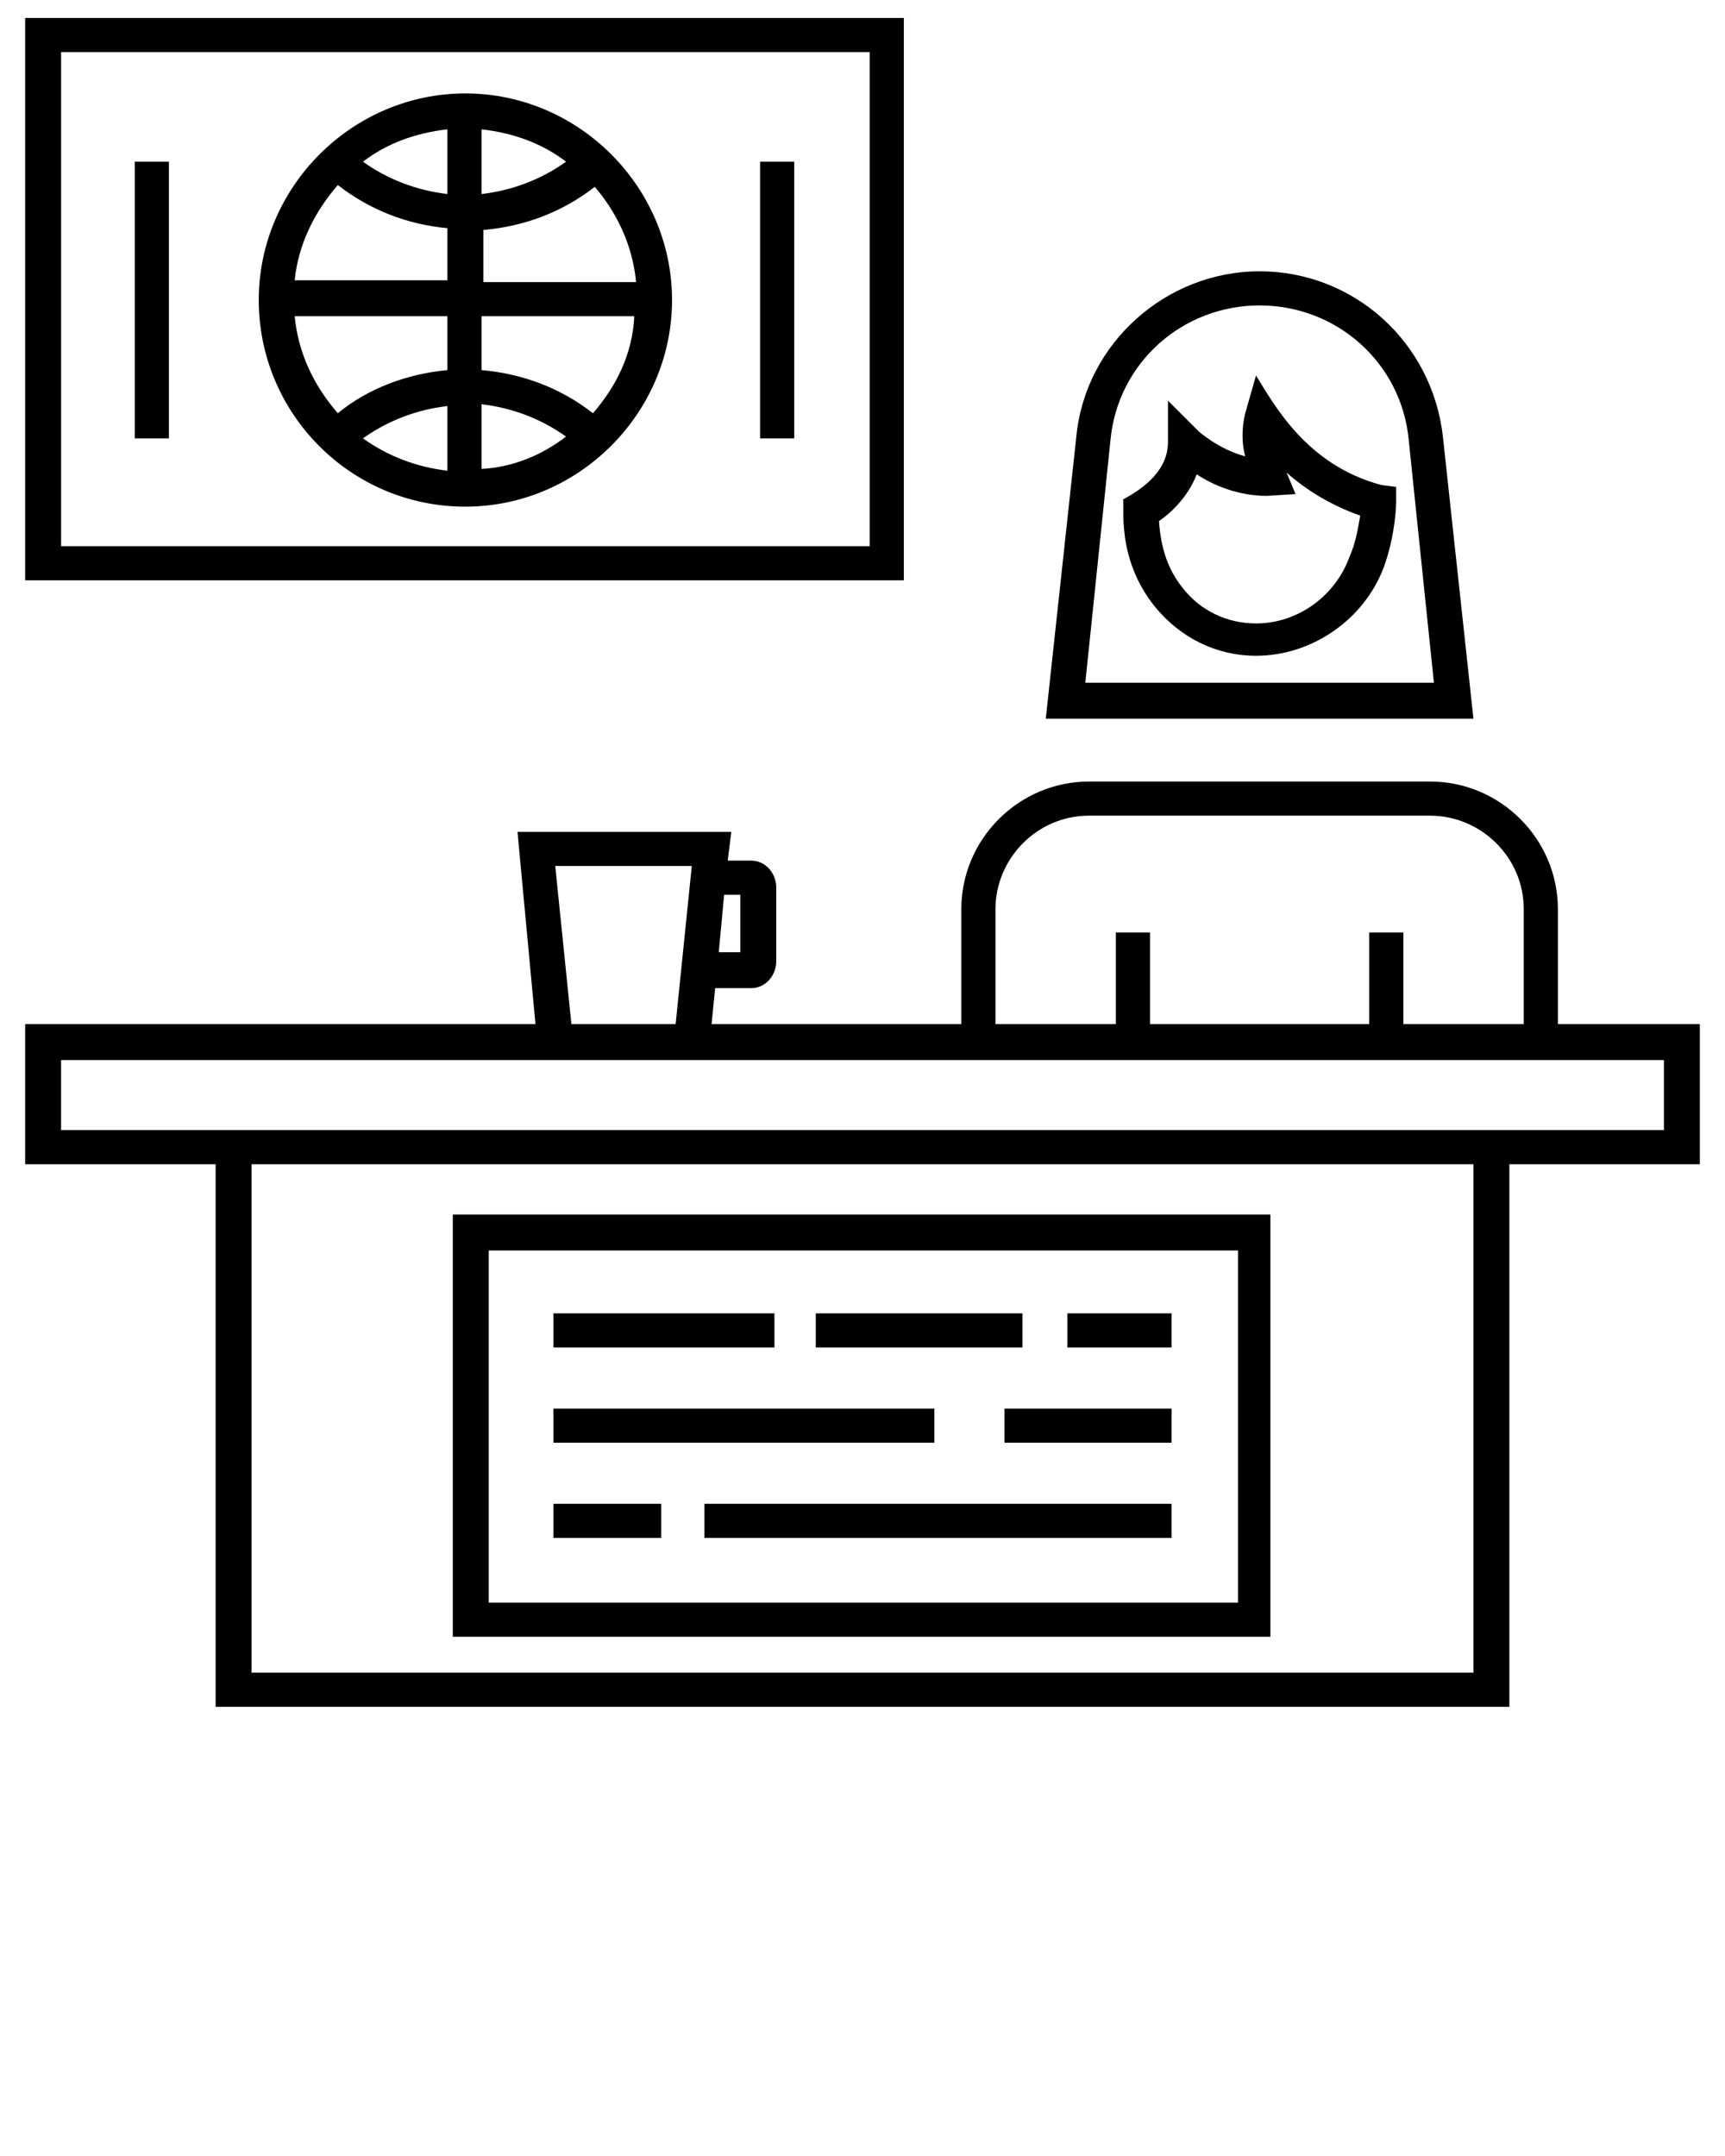 <?xml version="1.0" encoding="utf-8"?>
<!-- Generator: Adobe Illustrator 21.0.0, SVG Export Plug-In . SVG Version: 6.00 Build 0)  -->
<svg version="1.1" id="Calque_1" xmlns="http://www.w3.org/2000/svg" xmlns:xlink="http://www.w3.org/1999/xlink" x="0px" y="0px"
	 viewBox="0 0 96 120" style="enable-background:new 0 0 96 120;" xml:space="preserve">
<g>
	<path d="M70.8,67.6H25.2v23.5h45.5V67.6z M68.8,89.2H27.2V69.6h41.7V89.2z"/>
	<path d="M94.6,57h-7.9v-6.4c0-3.9-3.2-7.1-7.1-7.1h-19c-3.9,0-7.1,3.2-7.1,7.1V57H39.6l0.2-2h2c0.8,0,1.4-0.7,1.4-1.5v-4.1
		c0-0.8-0.6-1.5-1.4-1.5h-1.3l0.2-1.6H28.8L29.8,57H1.4v7.8H12V95H84V64.8h10.6C94.6,64.8,94.6,57,94.6,57z M55.4,50.6
		c0-2.8,2.3-5.2,5.2-5.2h19c2.8,0,5.2,2.3,5.2,5.2V57h-6.7v-5.1h-1.9V57H64v-5.1h-1.9V57h-6.7C55.4,57,55.4,50.6,55.4,50.6z
		 M41.2,49.8v3.2H40l0.3-3.2H41.2z M30.9,48.2h7.6L37.6,57h-5.8L30.9,48.2z M82,93.1H14V64.8h68V93.1z M92.6,62.9
		c-8.8,0-68.3,0-80.6,0H3.4v-3.9c27,0,62.2,0,89.2,0L92.6,62.9L92.6,62.9z"/>
	<rect x="59.4" y="73.1" width="5.8" height="1.9"/>
	<rect x="45.4" y="73.1" width="11.5" height="1.9"/>
	<rect x="30.8" y="73.1" width="12.3" height="1.9"/>
	<rect x="55.9" y="78.4" width="9.3" height="1.9"/>
	<rect x="30.8" y="78.4" width="21.2" height="1.9"/>
	<rect x="39.2" y="83.7" width="26" height="1.9"/>
	<rect x="30.8" y="83.7" width="6" height="1.9"/>
	<path d="M80.3,24.3c-0.6-5.3-5-9.2-10.2-9.2s-9.7,4-10.2,9.2L58.2,40H82L80.3,24.3z M60.4,38l1.4-13.5c0.4-4.3,4-7.5,8.3-7.5
		s7.9,3.2,8.3,7.5L79.8,38H60.4z"/>
	<path d="M69.9,20.9L69.3,23c-0.2,0.8-0.2,1.7,0,2.4C67.8,25,66.7,24,66.7,24L65,22.3l0,2.3c0,1.5-1.2,2.5-2.5,3.2
		c0.1,0.4-0.4,3.3,1.8,6c1.4,1.7,3.4,2.7,5.6,2.7c3.1,0,6-2,7.1-4.9c0.7-1.9,0.7-3.7,0.7-3.7v-0.8L76.9,27
		C72.7,25.9,70.9,22.5,69.9,20.9z M75.1,31c-0.8,2.2-2.9,3.7-5.2,3.7c-1.6,0-3.1-0.7-4.1-2c-0.8-1-1.2-2.2-1.3-3.7
		c0.6-0.4,1.6-1.3,2.1-2.6c0.9,0.6,2.3,1.2,3.9,1.2l1.6-0.1l-0.5-1.2c1,0.9,2.4,1.8,4.1,2.4C75.6,29.2,75.5,30.1,75.1,31z"/>
	<path d="M50.3,1H1.4v31.3h48.9V1z M48.4,30.4h-45V2.9h45V30.4z"/>
	<path d="M25.9,28.2c6.3,0,11.5-5.2,11.5-11.5c0-6.3-5.2-11.5-11.5-11.5c-6.3,0-11.5,5.2-11.5,11.5C14.4,23,19.5,28.2,25.9,28.2z
		 M26.8,22.5c1.7,0.2,3.3,0.8,4.7,1.8c-1.3,1-2.9,1.7-4.7,1.8V22.5z M24.9,26.2c-1.7-0.2-3.3-0.8-4.7-1.8c1.4-1,3-1.6,4.7-1.8V26.2z
		 M24.9,20.6c-2.2,0.2-4.4,1-6.1,2.4c-1.3-1.5-2.2-3.3-2.4-5.4h8.5V20.6z M33,23c-1.8-1.4-3.9-2.2-6.2-2.4v-3h8.5
		C35.2,19.7,34.3,21.5,33,23z M35.4,15.7h-8.5v-2.9c2.3-0.2,4.4-1,6.2-2.4C34.3,11.8,35.2,13.6,35.4,15.7z M26.8,7.2
		C28.6,7.4,30.2,8,31.5,9c-1.4,1-3,1.6-4.7,1.8V7.2z M24.9,10.8c-1.7-0.2-3.3-0.8-4.7-1.8c1.3-1,2.9-1.6,4.7-1.8V10.8z M18.8,10.3
		c1.8,1.4,3.9,2.2,6.1,2.4v2.9h-8.5C16.6,13.6,17.5,11.8,18.8,10.3z"/>
	<rect x="42.3" y="9" width="1.9" height="15.4"/>
	<rect x="7.5" y="9" width="1.9" height="15.4"/>
</g>
</svg>
